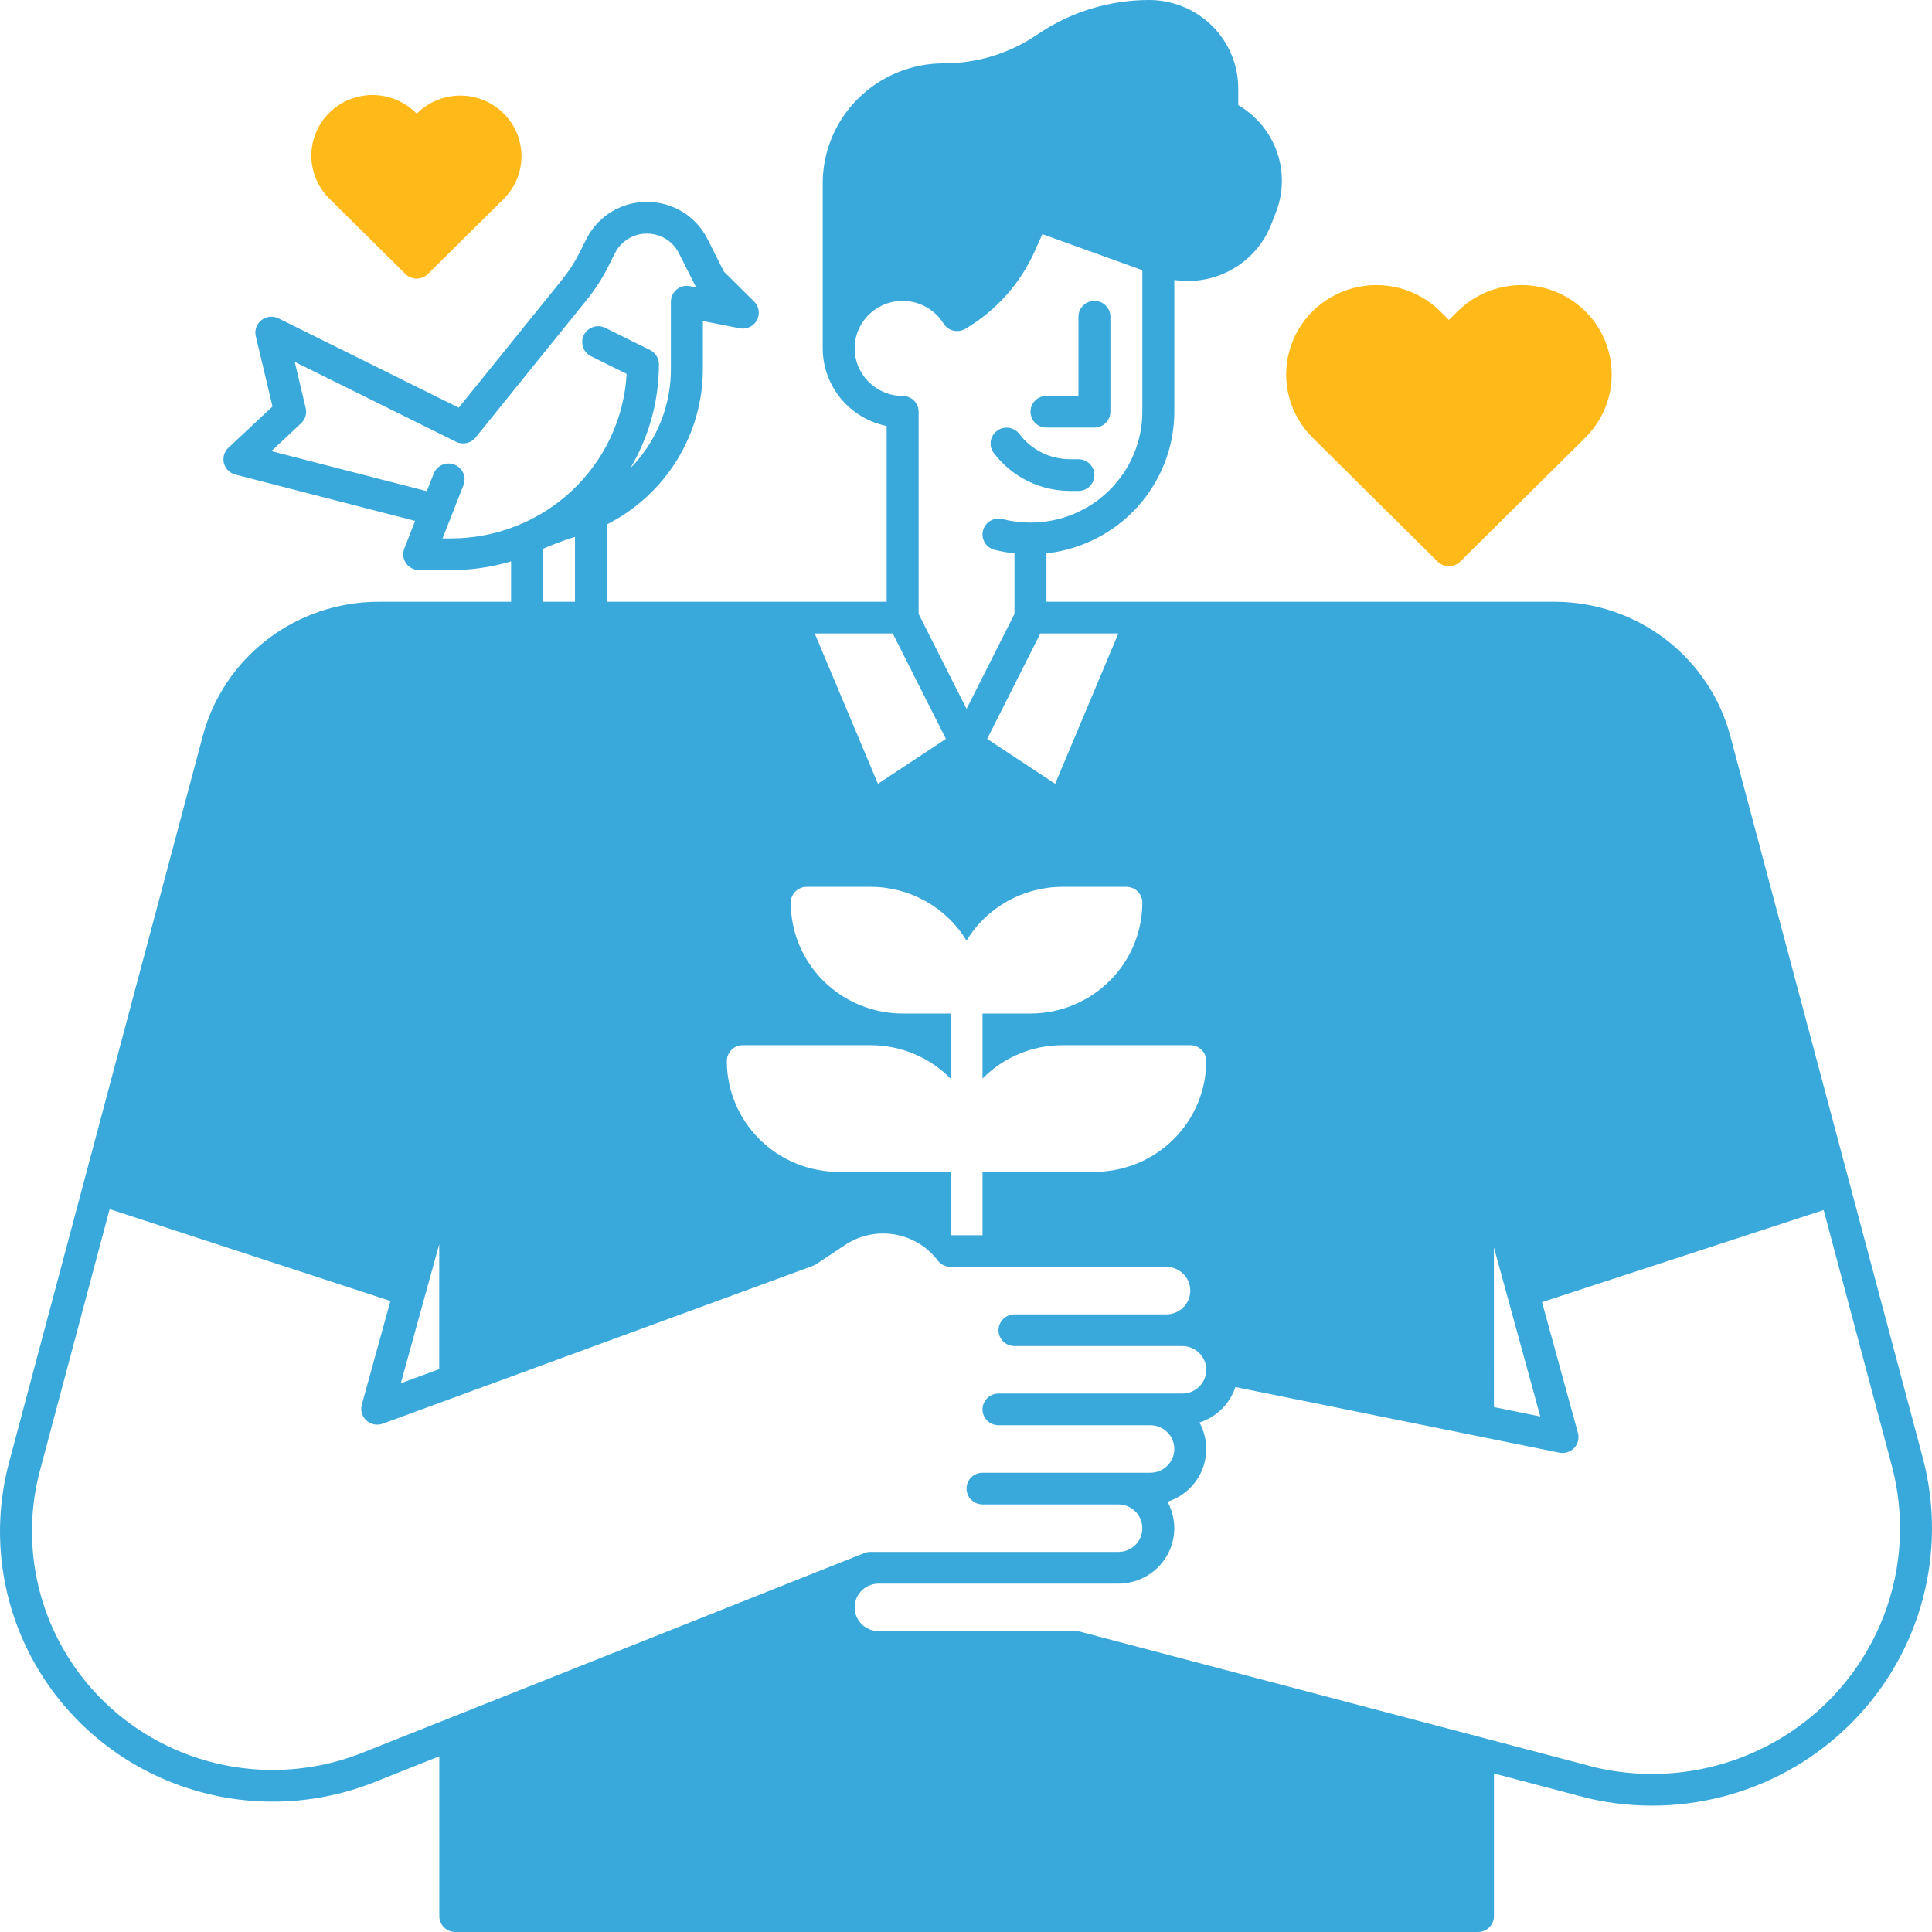 <svg width="80" height="80" viewBox="0 0 80 80" fill="none" xmlns="http://www.w3.org/2000/svg">
    <path d="M43.332 17.705H45.318C45.493 17.705 45.661 17.636 45.786 17.513C45.91 17.39 45.979 17.223 45.979 17.049V13.115C45.979 12.752 45.683 12.459 45.318 12.459C44.952 12.459 44.656 12.752 44.656 13.115V16.393H43.332C42.967 16.393 42.671 16.687 42.671 17.049C42.671 17.412 42.967 17.705 43.332 17.705Z" fill="#39A8DA"/>
    <path d="M44.305 20.328H44.655C45.021 20.328 45.317 20.035 45.317 19.672C45.317 19.31 45.021 19.016 44.655 19.016H44.305C43.478 19.015 42.702 18.627 42.209 17.97C41.99 17.683 41.578 17.623 41.286 17.838C40.994 18.052 40.931 18.46 41.145 18.751C41.889 19.741 43.06 20.326 44.305 20.328L44.305 20.328Z" fill="#39A8DA"/>
    <path d="M79.615 60.351L71.647 30.471C71.223 28.88 70.279 27.472 68.962 26.467C67.647 25.463 66.032 24.918 64.37 24.918H43.332V22.913C44.787 22.751 46.131 22.063 47.107 20.981C48.083 19.9 48.624 18.5 48.626 17.049V11.593C49.454 11.719 50.301 11.563 51.028 11.149C51.755 10.737 52.319 10.091 52.628 9.319L52.828 8.808C53.146 8.004 53.164 7.114 52.879 6.297C52.594 5.481 52.024 4.792 51.273 4.354V3.656C51.272 2.686 50.883 1.757 50.191 1.071C49.5 0.386 48.562 0.001 47.584 0C45.975 0 44.402 0.472 43.063 1.356L42.865 1.487C41.745 2.23 40.427 2.625 39.08 2.623C37.751 2.622 36.475 3.146 35.535 4.077C34.595 5.009 34.066 6.273 34.067 7.59V14.426C34.068 15.182 34.332 15.914 34.814 16.499C35.296 17.084 35.967 17.487 36.714 17.64V24.918H25.133V21.714C26.329 21.107 27.333 20.185 28.033 19.049C28.733 17.913 29.104 16.608 29.104 15.277V13.292L30.628 13.594C30.914 13.65 31.204 13.515 31.341 13.26C31.479 13.005 31.433 12.691 31.226 12.487L29.979 11.251L29.296 9.898C28.984 9.278 28.451 8.796 27.8 8.547C27.149 8.297 26.427 8.297 25.776 8.547C25.125 8.796 24.592 9.278 24.28 9.898L23.983 10.486C23.789 10.872 23.554 11.236 23.282 11.572L18.996 16.882L11.533 13.184C11.303 13.07 11.027 13.098 10.825 13.257C10.624 13.415 10.533 13.674 10.592 13.922L11.284 16.833L9.459 18.54C9.284 18.703 9.212 18.949 9.272 19.179C9.332 19.411 9.514 19.591 9.746 19.651L17.19 21.569L16.741 22.713C16.662 22.915 16.688 23.142 16.812 23.321C16.935 23.5 17.139 23.607 17.358 23.607H18.681C19.522 23.607 20.358 23.484 21.163 23.244V24.918H15.67C14.011 24.919 12.398 25.464 11.082 26.468C9.767 27.471 8.823 28.877 8.398 30.468L0.376 60.554C-0.342 63.242 -0.023 66.099 1.269 68.567C2.562 71.035 4.735 72.938 7.367 73.904C9.998 74.871 12.898 74.832 15.501 73.796L18.19 72.725L18.191 79.344C18.191 79.518 18.261 79.685 18.385 79.808C18.509 79.931 18.678 80 18.853 80H61.2C61.375 80 61.543 79.931 61.667 79.808C61.792 79.685 61.861 79.518 61.861 79.344V73.436L65.741 74.458C65.748 74.46 65.754 74.461 65.761 74.463C69.722 75.385 73.88 74.181 76.718 71.291C79.556 68.402 80.654 64.249 79.615 60.351ZM63.781 58.654L61.86 58.265L61.858 51.649L63.781 58.654ZM46.309 26.23L43.692 32.456L40.876 30.596L43.078 26.23H46.309ZM35.39 14.426C35.39 14.265 35.409 14.104 35.448 13.948C35.644 13.18 36.284 12.602 37.074 12.482C37.864 12.362 38.65 12.722 39.069 13.397C39.259 13.702 39.659 13.799 39.97 13.617C41.241 12.869 42.245 11.747 42.843 10.408L43.163 9.695L47.302 11.188V17.049C47.301 18.267 46.812 19.433 45.943 20.294C45.075 21.154 43.898 21.639 42.669 21.64C42.274 21.64 41.88 21.59 41.497 21.492C41.146 21.411 40.795 21.622 40.705 21.966C40.614 22.312 40.819 22.665 41.166 22.762C41.443 22.832 41.724 22.882 42.008 22.913V25.42L40.023 29.354L38.038 25.42V17.049C38.038 16.876 37.968 16.709 37.844 16.586C37.72 16.463 37.551 16.394 37.376 16.394C36.28 16.393 35.391 15.512 35.39 14.426ZM36.967 26.23L39.169 30.596L36.353 32.456L33.736 26.23H36.967ZM30.758 43.279H36.052C37.298 43.279 38.491 43.777 39.361 44.661V41.968H37.375C36.147 41.966 34.97 41.482 34.101 40.621C33.233 39.761 32.744 38.595 32.743 37.377C32.743 37.015 33.039 36.722 33.405 36.722H36.052C37.678 36.723 39.186 37.569 40.022 38.951C40.859 37.569 42.366 36.723 43.993 36.722H46.64C46.815 36.722 46.984 36.791 47.108 36.914C47.232 37.036 47.302 37.203 47.302 37.377C47.3 38.594 46.812 39.761 45.943 40.621C45.075 41.482 43.898 41.966 42.669 41.968H40.684V44.661C41.554 43.777 42.747 43.279 43.993 43.279H49.287C49.462 43.279 49.631 43.348 49.755 43.471C49.879 43.594 49.949 43.761 49.949 43.935C49.947 45.152 49.459 46.318 48.59 47.179C47.722 48.04 46.545 48.524 45.316 48.525H40.684V51.148H39.361V48.525H34.728C33.5 48.524 32.323 48.04 31.454 47.179C30.586 46.318 30.097 45.152 30.096 43.935C30.096 43.572 30.392 43.279 30.758 43.279ZM18.681 22.295H18.325L19.188 20.096C19.255 19.933 19.252 19.751 19.182 19.589C19.112 19.428 18.98 19.302 18.814 19.238C18.649 19.175 18.466 19.179 18.304 19.251C18.142 19.323 18.017 19.456 17.955 19.62L17.673 20.339L11.236 18.68L12.469 17.526C12.641 17.366 12.713 17.127 12.659 16.899L12.204 14.984L18.882 18.292C19.161 18.431 19.499 18.357 19.694 18.116L24.315 12.393C24.645 11.983 24.931 11.541 25.167 11.072L25.464 10.483C25.713 9.986 26.227 9.671 26.787 9.672C27.349 9.671 27.862 9.985 28.111 10.484L28.825 11.899L28.571 11.849C28.377 11.81 28.175 11.861 28.022 11.985C27.869 12.11 27.78 12.296 27.78 12.492V15.277C27.784 16.583 27.349 17.852 26.543 18.885C26.405 19.062 26.257 19.23 26.1 19.39C26.876 18.085 27.285 16.597 27.284 15.082C27.284 14.834 27.142 14.607 26.918 14.495L25.065 13.577C24.738 13.416 24.341 13.547 24.177 13.871C24.013 14.195 24.146 14.589 24.473 14.751L25.949 15.482C25.843 17.322 25.032 19.053 23.681 20.319C22.33 21.586 20.541 22.293 18.681 22.295ZM23.809 22.234V24.918H22.486V22.725C22.692 22.624 23.494 22.32 23.689 22.268C23.73 22.257 23.769 22.245 23.809 22.234ZM18.187 51.518V56.694L16.597 57.278L18.187 51.518ZM15.008 72.578C12.71 73.493 10.149 73.528 7.827 72.674C5.504 71.821 3.585 70.141 2.445 67.962C1.304 65.783 1.022 63.262 1.655 60.889L4.54 50.067L16.166 53.87L14.982 58.164C14.916 58.401 14.99 58.654 15.173 58.82C15.356 58.986 15.617 59.037 15.85 58.952L33.654 52.419C33.703 52.401 33.75 52.377 33.794 52.349L34.994 51.551C35.596 51.151 36.329 50.995 37.044 51.116C37.757 51.236 38.398 51.623 38.832 52.197C38.957 52.362 39.153 52.459 39.361 52.459H48.294C48.843 52.459 49.287 52.899 49.287 53.443C49.287 53.986 48.843 54.426 48.294 54.426H42.008C41.642 54.426 41.346 54.719 41.346 55.082C41.346 55.444 41.642 55.738 42.008 55.738H48.956C49.505 55.738 49.949 56.178 49.949 56.721C49.949 57.264 49.505 57.705 48.956 57.705H41.346C40.98 57.705 40.684 57.998 40.684 58.361C40.684 58.723 40.98 59.016 41.346 59.016H47.633C48.181 59.016 48.626 59.457 48.626 60C48.626 60.543 48.181 60.983 47.633 60.983H40.684C40.319 60.983 40.023 61.277 40.023 61.639C40.023 62.002 40.319 62.295 40.684 62.295H46.309C46.858 62.295 47.302 62.735 47.302 63.279C47.302 63.822 46.858 64.262 46.309 64.262H36.032C35.948 64.262 35.864 64.278 35.786 64.31L15.008 72.578ZM74.105 71.748C71.743 73.307 68.834 73.829 66.07 73.188L44.723 67.563C44.668 67.549 44.61 67.541 44.553 67.541H36.382C35.834 67.541 35.389 67.101 35.389 66.557C35.389 66.014 35.834 65.574 36.382 65.574H46.308C47.125 65.574 47.882 65.148 48.3 64.452C48.717 63.756 48.734 62.895 48.343 62.183C48.999 61.974 49.527 61.486 49.782 60.852C50.038 60.218 49.996 59.504 49.667 58.904C50.371 58.678 50.923 58.132 51.156 57.435L64.568 60.152C64.793 60.198 65.026 60.125 65.183 59.958C65.34 59.792 65.399 59.557 65.339 59.338L63.852 53.919L75.514 50.105L78.335 60.686C78.883 62.737 78.769 64.906 78.01 66.889C77.251 68.873 75.886 70.571 74.105 71.748Z" fill="#39A8DA"/>
    <path d="M59.529 23.255C59.788 23.511 60.206 23.511 60.465 23.255L65.643 18.124C66.587 17.189 66.956 15.826 66.61 14.548C66.264 13.271 65.258 12.273 63.968 11.931C62.679 11.589 61.304 11.954 60.359 12.889L59.997 13.248L59.635 12.889C58.691 11.954 57.315 11.589 56.026 11.931C54.737 12.273 53.73 13.271 53.385 14.549C53.039 15.826 53.408 17.189 54.352 18.125L59.529 23.255Z" fill="#FFBA1A"/>
    <path d="M16.786 11.344C17.044 11.6 17.463 11.6 17.722 11.344L20.875 8.22C21.501 7.583 21.74 6.666 21.504 5.808C21.268 4.95 20.592 4.28 19.727 4.046C18.861 3.812 17.935 4.05 17.292 4.67L17.254 4.707L17.216 4.67H17.217C16.577 4.036 15.644 3.788 14.77 4.02C13.895 4.252 13.212 4.929 12.978 5.795C12.744 6.662 12.993 7.586 13.633 8.22L16.786 11.344Z" fill="#FFBA1A"/>
</svg>
